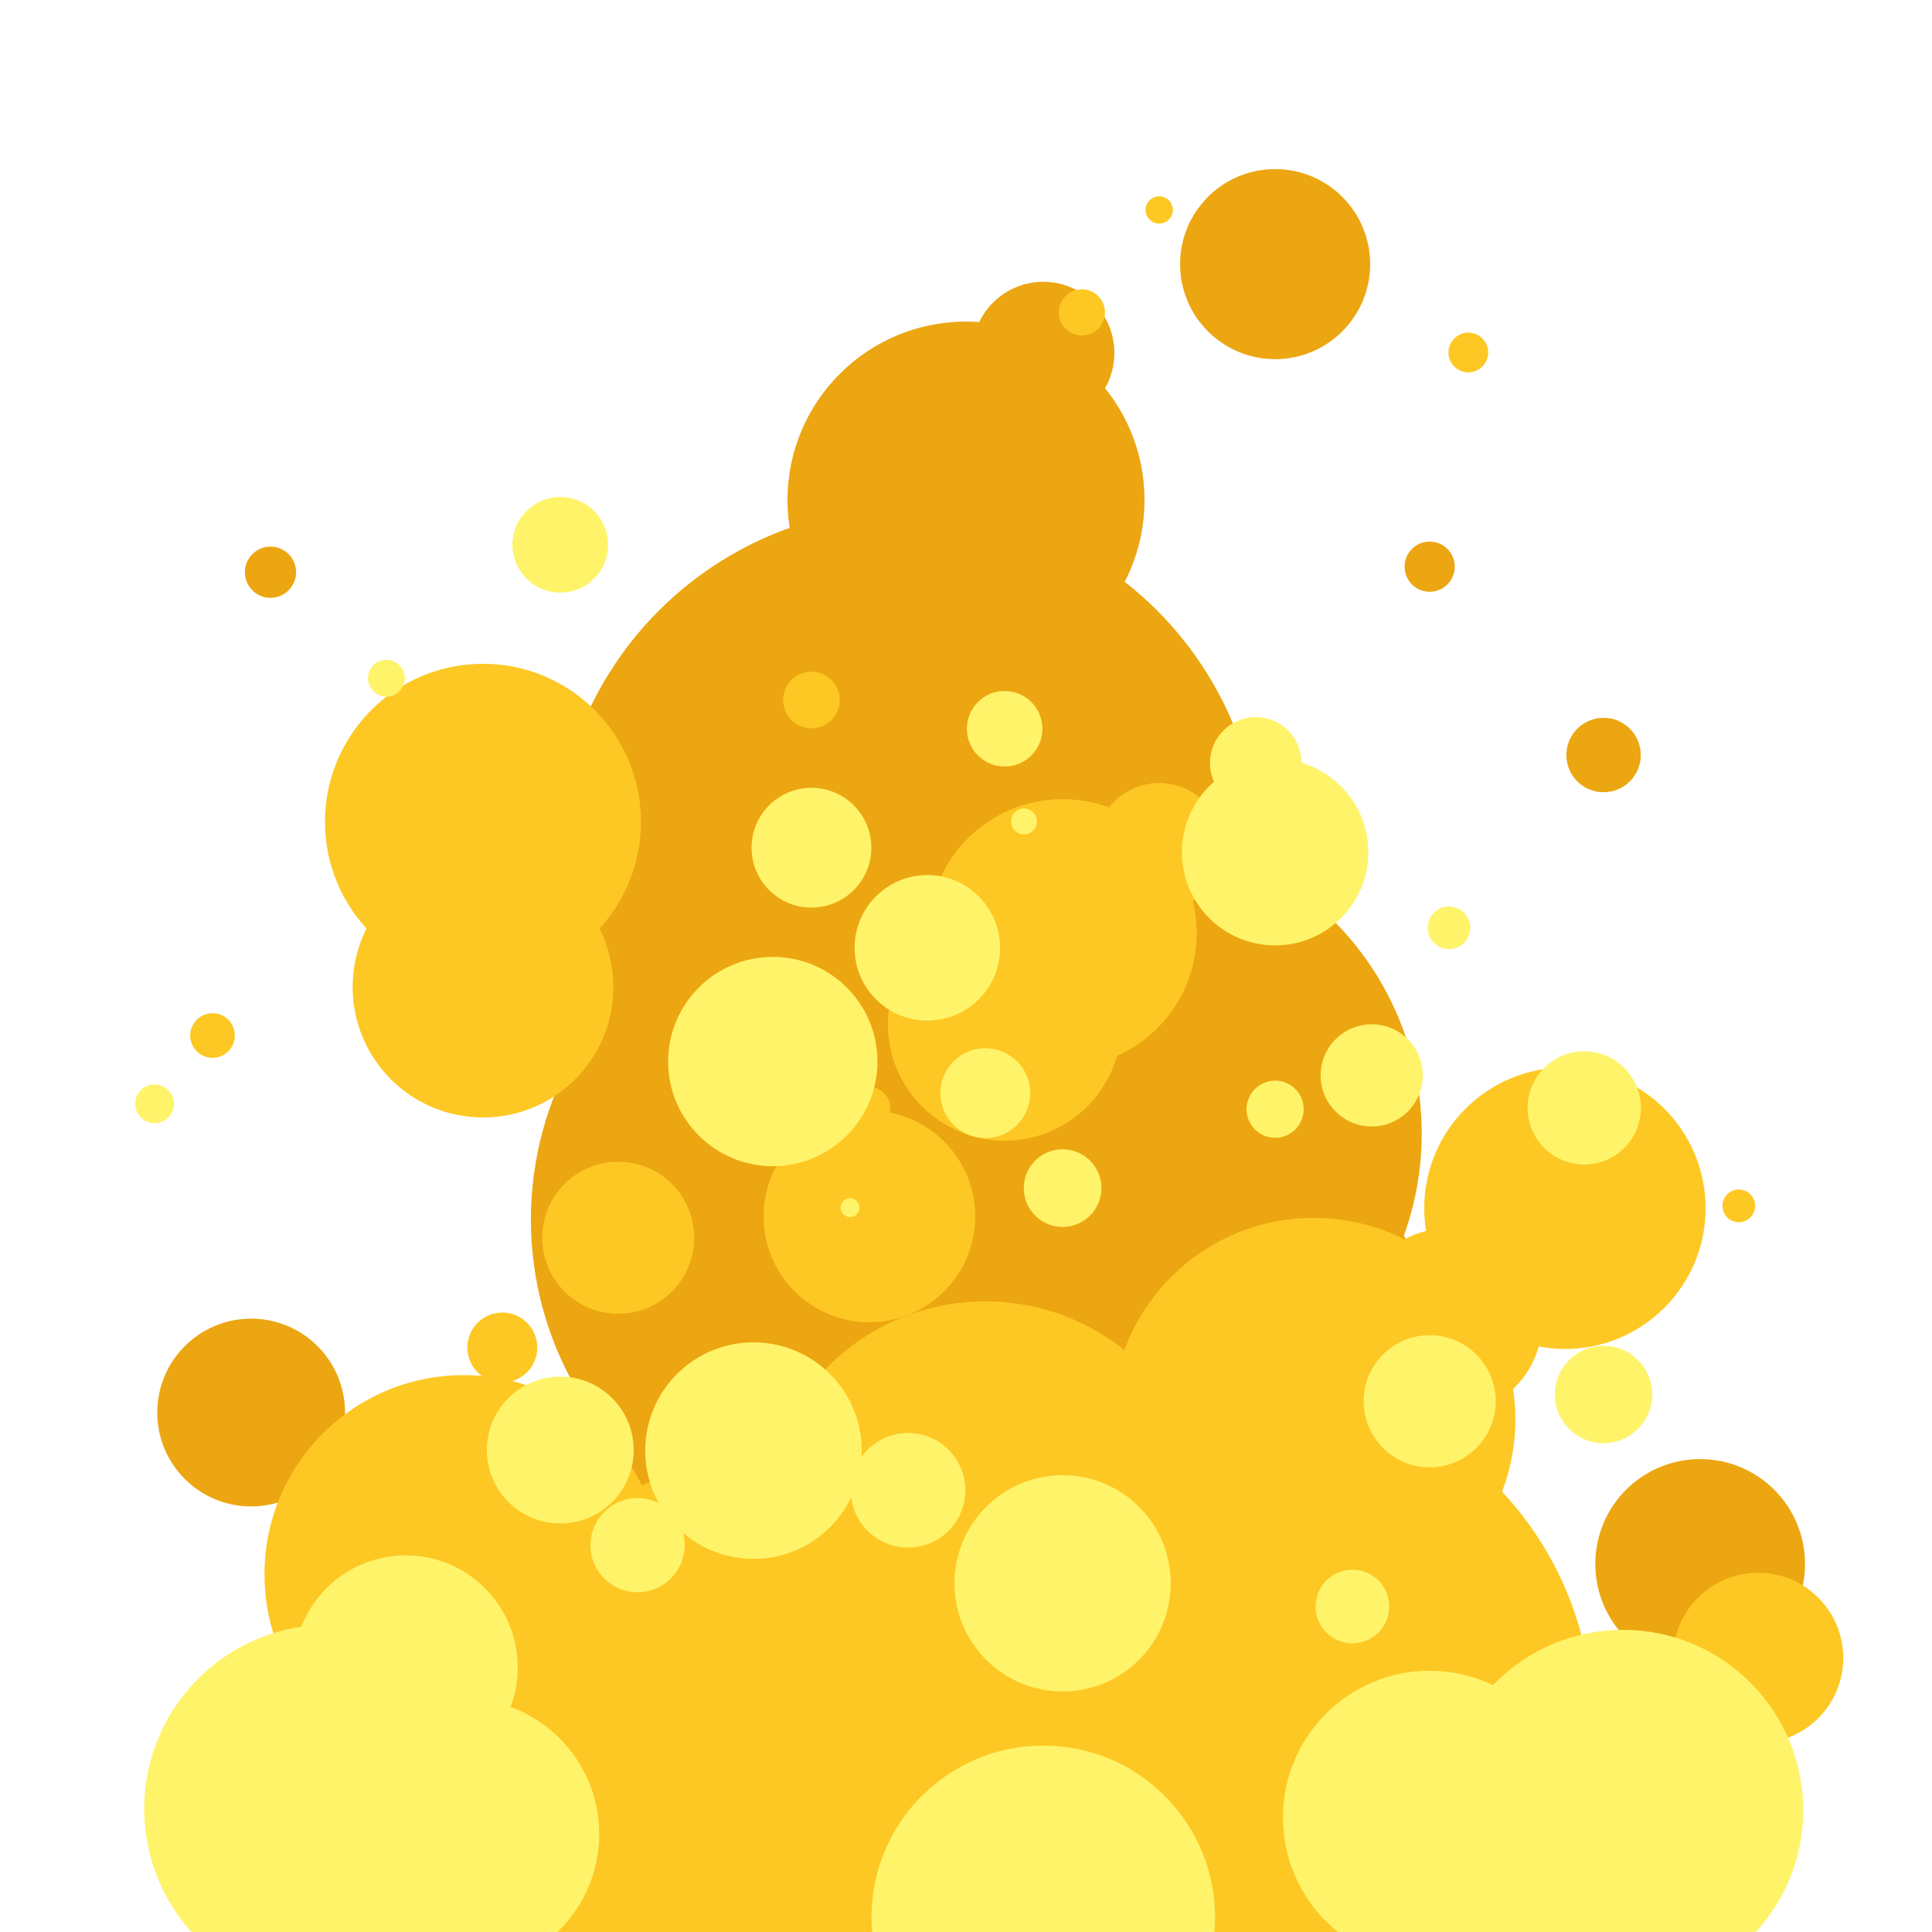 <svg class="lds-lava-lamp" width="200px"  height="200px"  xmlns="http://www.w3.org/2000/svg" xmlns:xlink="http://www.w3.org/1999/xlink" viewBox="0 0 100 100" preserveAspectRatio="xMidYMid" style="background: none;"><defs>
  <filter id="lds-lava-lamp-filterid-09284fbbad54d" filterUnits="userSpaceOnUse" x="0" y="0" width="100" height="100">
    <feGaussianBlur in="SourceGraphic" stdDeviation="3"></feGaussianBlur>
    <feColorMatrix type="matrix" values="1 0 0 0 0  0 1 0 0 0  0 0 1 0 0  0 0 0 10 -5"></feColorMatrix>
  </filter>
</defs><g filter="url(#lds-lava-lamp-filterid-09284fbbad54d)"><circle cx="55" cy="32.402" r="0" fill="#eca611">
  <animate attributeName="cy" values="116.596;9.24" keyTimes="0;1" dur="1s" repeatCount="indefinite" begin="-0.351s"></animate>
  <animate attributeName="r" values="9;0;0" keyTimes="0;0.635;1" dur="1s" repeatCount="indefinite" begin="-0.351s"></animate>
</circle><circle cx="64" cy="27.068" r="0" fill="#eca611">
  <animate attributeName="cy" values="124.308;-6.663" keyTimes="0;1" dur="1s" repeatCount="indefinite" begin="-0.309s"></animate>
  <animate attributeName="r" values="13;0;0" keyTimes="0;0.5;1" dur="1s" repeatCount="indefinite" begin="-0.309s"></animate>
</circle><circle cx="39" cy="9.099" r="0" fill="#eca611">
  <animate attributeName="cy" values="130.556;-14.008" keyTimes="0;1" dur="1s" repeatCount="indefinite" begin="-0.407s"></animate>
  <animate attributeName="r" values="19;0;0" keyTimes="0;0.78;1" dur="1s" repeatCount="indefinite" begin="-0.407s"></animate>
</circle><circle cx="53" cy="81.2" r="23.26" fill="#eca611">
  <animate attributeName="cy" values="155.086;-33.988" keyTimes="0;1" dur="1s" repeatCount="indefinite" begin="-0.957s"></animate>
  <animate attributeName="r" values="45;0;0" keyTimes="0;0.809;1" dur="1s" repeatCount="indefinite" begin="-0.957s"></animate>
</circle><circle cx="47" cy="13.35" r="0" fill="#eca611">
  <animate attributeName="cy" values="137.446;-21.623" keyTimes="0;1" dur="1s" repeatCount="indefinite" begin="-0.347s"></animate>
  <animate attributeName="r" values="24;0;0" keyTimes="0;0.754;1" dur="1s" repeatCount="indefinite" begin="-0.347s"></animate>
</circle><circle cx="44" cy="66.554" r="8.902" fill="#eca611">
  <animate attributeName="cy" values="132.187;-24.934" keyTimes="0;1" dur="1s" repeatCount="indefinite" begin="-0.984s"></animate>
  <animate attributeName="r" values="26;0;0" keyTimes="0;0.635;1" dur="1s" repeatCount="indefinite" begin="-0.984s"></animate>
</circle><circle cx="50" cy="25.884" r="9.239" fill="#eca611">
  <animate attributeName="cy" values="158.902;-34.917" keyTimes="0;1" dur="1s" repeatCount="indefinite" begin="-0.253s"></animate>
  <animate attributeName="r" values="47;0;0" keyTimes="0;0.854;1" dur="1s" repeatCount="indefinite" begin="-0.253s"></animate>
</circle><circle cx="41" cy="70.47" r="4.4" fill="#eca611">
  <animate attributeName="cy" values="116.463;2.67" keyTimes="0;1" dur="1s" repeatCount="indefinite" begin="-0.971s"></animate>
  <animate attributeName="r" values="9;0;0" keyTimes="0;0.791;1" dur="1s" repeatCount="indefinite" begin="-0.971s"></animate>
</circle><circle cx="68" cy="104.128" r="20.001" fill="#eca611">
  <animate attributeName="cy" values="138.91;-19.036" keyTimes="0;1" dur="1s" repeatCount="indefinite" begin="-0.787s"></animate>
  <animate attributeName="r" values="28;0;0" keyTimes="0;0.771;1" dur="1s" repeatCount="indefinite" begin="-0.787s"></animate>
</circle><circle cx="47" cy="-5.912" r="0" fill="#eca611">
  <animate attributeName="cy" values="123.624;-6.792" keyTimes="0;1" dur="1s" repeatCount="indefinite" begin="-0.56s"></animate>
  <animate attributeName="r" values="9;0;0" keyTimes="0;0.6;1" dur="1s" repeatCount="indefinite" begin="-0.56s"></animate>
</circle><circle cx="25" cy="46.422" r="0" fill="#eca611">
  <animate attributeName="cy" values="129.762;-9.108" keyTimes="0;1" dur="1s" repeatCount="indefinite" begin="-0.167s"></animate>
  <animate attributeName="r" values="10;0;0" keyTimes="0;0.587;1" dur="1s" repeatCount="indefinite" begin="-0.167s"></animate>
</circle><circle cx="58" cy="-3.217" r="0" fill="#eca611">
  <animate attributeName="cy" values="139.79;-19.225" keyTimes="0;1" dur="1s" repeatCount="indefinite" begin="-0.466s"></animate>
  <animate attributeName="r" values="33;0;0" keyTimes="0;0.527;1" dur="1s" repeatCount="indefinite" begin="-0.466s"></animate>
</circle><circle cx="13" cy="73.113" r="4.86" fill="#eca611">
  <animate attributeName="cy" values="110.48;-1.321" keyTimes="0;1" dur="1s" repeatCount="indefinite" begin="-0.901s"></animate>
  <animate attributeName="r" values="10;0;0" keyTimes="0;0.65;1" dur="1s" repeatCount="indefinite" begin="-0.901s"></animate>
</circle><circle cx="55" cy="135.052" r="34.461" fill="#eca611">
  <animate attributeName="cy" values="163.753;-41.921" keyTimes="0;1" dur="1s" repeatCount="indefinite" begin="-0.706s"></animate>
  <animate attributeName="r" values="45;0;0" keyTimes="0;0.596;1" dur="1s" repeatCount="indefinite" begin="-0.706s"></animate>
</circle><circle cx="45" cy="63.123" r="17.521" fill="#eca611">
  <animate attributeName="cy" values="147.548;-23.05" keyTimes="0;1" dur="1s" repeatCount="indefinite" begin="-0.062s"></animate>
  <animate attributeName="r" values="42;0;0" keyTimes="0;0.849;1" dur="1s" repeatCount="indefinite" begin="-0.062s"></animate>
</circle><circle cx="38" cy="-12" r="0" fill="#eca611">
  <animate attributeName="cy" values="143.479;-12.545" keyTimes="0;1" dur="1s" repeatCount="indefinite" begin="-0.563s"></animate>
  <animate attributeName="r" values="32;0;0" keyTimes="0;0.744;1" dur="1s" repeatCount="indefinite" begin="-0.563s"></animate>
</circle><circle cx="74" cy="29.331" r="1.299" fill="#eca611">
  <animate attributeName="cy" values="110.03;5.41" keyTimes="0;1" dur="1s" repeatCount="indefinite" begin="-0.338s"></animate>
  <animate attributeName="r" values="7;0;0" keyTimes="0;0.947;1" dur="1s" repeatCount="indefinite" begin="-0.338s"></animate>
</circle><circle cx="62" cy="65.734" r="3.543" fill="#eca611">
  <animate attributeName="cy" values="126.565;9.923" keyTimes="0;1" dur="1s" repeatCount="indefinite" begin="-0.088s"></animate>
  <animate attributeName="r" values="9;0;0" keyTimes="0;0.86;1" dur="1s" repeatCount="indefinite" begin="-0.088s"></animate>
</circle><circle cx="44" cy="123.407" r="31.108" fill="#eca611">
  <animate attributeName="cy" values="149.145;-27.877" keyTimes="0;1" dur="1s" repeatCount="indefinite" begin="-0.712s"></animate>
  <animate attributeName="r" values="39;0;0" keyTimes="0;0.718;1" dur="1s" repeatCount="indefinite" begin="-0.712s"></animate>
</circle><circle cx="33" cy="40.663" r="4.265" fill="#eca611">
  <animate attributeName="cy" values="123.342;-21.862" keyTimes="0;1" dur="1s" repeatCount="indefinite" begin="-0.136s"></animate>
  <animate attributeName="r" values="22;0;0" keyTimes="0;0.706;1" dur="1s" repeatCount="indefinite" begin="-0.136s"></animate>
</circle><circle cx="48" cy="11.832" r="0" fill="#eca611">
  <animate attributeName="cy" values="160.972;-39.89" keyTimes="0;1" dur="1s" repeatCount="indefinite" begin="-0.309s"></animate>
  <animate attributeName="r" values="43;0;0" keyTimes="0;0.689;1" dur="1s" repeatCount="indefinite" begin="-0.309s"></animate>
</circle><circle cx="14" cy="29.618" r="1.325" fill="#eca611">
  <animate attributeName="cy" values="121.554;7.719" keyTimes="0;1" dur="1s" repeatCount="indefinite" begin="-0.374s"></animate>
  <animate attributeName="r" values="10;0;0" keyTimes="0;0.931;1" dur="1s" repeatCount="indefinite" begin="-0.374s"></animate>
</circle><circle cx="29" cy="50.383" r="2.025" fill="#eca611">
  <animate attributeName="cy" values="117.413;-5.469" keyTimes="0;1" dur="1s" repeatCount="indefinite" begin="-0.112s"></animate>
  <animate attributeName="r" values="9;0;0" keyTimes="0;0.704;1" dur="1s" repeatCount="indefinite" begin="-0.112s"></animate>
</circle><circle cx="47" cy="44.497" r="18.236" fill="#eca611">
  <animate attributeName="cy" values="158.426;-36.44" keyTimes="0;1" dur="1s" repeatCount="indefinite" begin="-0.151s"></animate>
  <animate attributeName="r" values="46;0;0" keyTimes="0;0.969;1" dur="1s" repeatCount="indefinite" begin="-0.151s"></animate>
</circle><circle cx="64" cy="70.167" r="10.651" fill="#eca611">
  <animate attributeName="cy" values="140.809;-10.245" keyTimes="0;1" dur="1s" repeatCount="indefinite" begin="-0.034s"></animate>
  <animate attributeName="r" values="23;0;0" keyTimes="0;0.871;1" dur="1s" repeatCount="indefinite" begin="-0.034s"></animate>
</circle><circle cx="55" cy="-7.571" r="0" fill="#eca611">
  <animate attributeName="cy" values="125.127;-13.816" keyTimes="0;1" dur="1s" repeatCount="indefinite" begin="-0.522s"></animate>
  <animate attributeName="r" values="24;0;0" keyTimes="0;0.835;1" dur="1s" repeatCount="indefinite" begin="-0.522s"></animate>
</circle><circle cx="58" cy="119.543" r="32.348" fill="#eca611">
  <animate attributeName="cy" values="145.565;-37.673" keyTimes="0;1" dur="1s" repeatCount="indefinite" begin="-0.709s"></animate>
  <animate attributeName="r" values="40;0;0" keyTimes="0;0.742;1" dur="1s" repeatCount="indefinite" begin="-0.709s"></animate>
</circle><circle cx="66" cy="-12.904" r="1.168" fill="#eca611">
  <animate attributeName="cy" values="145.712;-28.188" keyTimes="0;1" dur="1s" repeatCount="indefinite" begin="-0.479s"></animate>
  <animate attributeName="r" values="29;0;0" keyTimes="0;0.95;1" dur="1s" repeatCount="indefinite" begin="-0.479s"></animate>
</circle><circle cx="58" cy="58.675" r="15.588" fill="#eca611">
  <animate attributeName="cy" values="150.895;-23.959" keyTimes="0;1" dur="1s" repeatCount="indefinite" begin="-0.094s"></animate>
  <animate attributeName="r" values="42;0;0" keyTimes="0;0.839;1" dur="1s" repeatCount="indefinite" begin="-0.094s"></animate>
</circle><circle cx="36" cy="106.539" r="17.717" fill="#eca611">
  <animate attributeName="cy" values="129.817;-6.087" keyTimes="0;1" dur="1s" repeatCount="indefinite" begin="-0.738s"></animate>
  <animate attributeName="r" values="25;0;0" keyTimes="0;0.588;1" dur="1s" repeatCount="indefinite" begin="-0.738s"></animate>
</circle><circle cx="64" cy="148.39" r="34.371" fill="#eca611">
  <animate attributeName="cy" values="151.502;-34.523" keyTimes="0;1" dur="1s" repeatCount="indefinite" begin="-0.583s"></animate>
  <animate attributeName="r" values="35;0;0" keyTimes="0;0.931;1" dur="1s" repeatCount="indefinite" begin="-0.583s"></animate>
</circle><circle cx="66" cy="13.671" r="4.919" fill="#eca611">
  <animate attributeName="cy" values="137.609;-21.915" keyTimes="0;1" dur="1s" repeatCount="indefinite" begin="-0.344s"></animate>
  <animate attributeName="r" values="32;0;0" keyTimes="0;0.918;1" dur="1s" repeatCount="indefinite" begin="-0.344s"></animate>
</circle><circle cx="47" cy="22.229" r="0" fill="#eca611">
  <animate attributeName="cy" values="146.72;-22.256" keyTimes="0;1" dur="1s" repeatCount="indefinite" begin="-0.303s"></animate>
  <animate attributeName="r" values="30;0;0" keyTimes="0;0.696;1" dur="1s" repeatCount="indefinite" begin="-0.303s"></animate>
</circle><circle cx="42" cy="132.827" r="16.784" fill="#eca611">
  <animate attributeName="cy" values="134.221;1.1" keyTimes="0;1" dur="1s" repeatCount="indefinite" begin="-0.577s"></animate>
  <animate attributeName="r" values="17;0;0" keyTimes="0;0.823;1" dur="1s" repeatCount="indefinite" begin="-0.577s"></animate>
</circle><circle cx="48" cy="59.819" r="7.976" fill="#eca611">
  <animate attributeName="cy" values="145.055;-37.838" keyTimes="0;1" dur="1s" repeatCount="indefinite" begin="-0.033s"></animate>
  <animate attributeName="r" values="39;0;0" keyTimes="0;0.586;1" dur="1s" repeatCount="indefinite" begin="-0.033s"></animate>
</circle><circle cx="46" cy="79.447" r="7.454" fill="#eca611">
  <animate attributeName="cy" values="115.414;-4.398" keyTimes="0;1" dur="1s" repeatCount="indefinite" begin="-0.867s"></animate>
  <animate attributeName="r" values="11;0;0" keyTimes="0;0.931;1" dur="1s" repeatCount="indefinite" begin="-0.867s"></animate>
</circle><circle cx="48" cy="54.155" r="1.034" fill="#eca611">
  <animate attributeName="cy" values="141.191;-16.933" keyTimes="0;1" dur="1s" repeatCount="indefinite" begin="-0.117s"></animate>
  <animate attributeName="r" values="33;0;0" keyTimes="0;0.568;1" dur="1s" repeatCount="indefinite" begin="-0.117s"></animate>
</circle><circle cx="83" cy="39.08" r="1.926" fill="#eca611">
  <animate attributeName="cy" values="128.797;7.056" keyTimes="0;1" dur="1s" repeatCount="indefinite" begin="-0.304s"></animate>
  <animate attributeName="r" values="9;0;0" keyTimes="0;0.938;1" dur="1s" repeatCount="indefinite" begin="-0.304s"></animate>
</circle><circle cx="50" cy="40.498" r="1.79" fill="#eca611">
  <animate attributeName="cy" values="149.36;-32.649" keyTimes="0;1" dur="1s" repeatCount="indefinite" begin="-0.165s"></animate>
  <animate attributeName="r" values="36;0;0" keyTimes="0;0.629;1" dur="1s" repeatCount="indefinite" begin="-0.165s"></animate>
</circle><circle cx="18" cy="121.731" r="8.759" fill="#eca611">
  <animate attributeName="cy" values="124.921;-0.435" keyTimes="0;1" dur="1s" repeatCount="indefinite" begin="-0.592s"></animate>
  <animate attributeName="r" values="9;0;0" keyTimes="0;0.95;1" dur="1s" repeatCount="indefinite" begin="-0.592s"></animate>
</circle><circle cx="42" cy="111.242" r="16.256" fill="#eca611">
  <animate attributeName="cy" values="124.257;-10.57" keyTimes="0;1" dur="1s" repeatCount="indefinite" begin="-0.663s"></animate>
  <animate attributeName="r" values="18;0;0" keyTimes="0;0.996;1" dur="1s" repeatCount="indefinite" begin="-0.663s"></animate>
</circle><circle cx="86" cy="104.337" r="4.215" fill="#eca611">
  <animate attributeName="cy" values="117.742;12.661" keyTimes="0;1" dur="1s" repeatCount="indefinite" begin="-0.694s"></animate>
  <animate attributeName="r" values="5;0;0" keyTimes="0;0.813;1" dur="1s" repeatCount="indefinite" begin="-0.694s"></animate>
</circle><circle cx="43" cy="54.178" r="12.309" fill="#eca611">
  <animate attributeName="cy" values="157.707;-41.045" keyTimes="0;1" dur="1s" repeatCount="indefinite" begin="-0.088s"></animate>
  <animate attributeName="r" values="42;0;0" keyTimes="0;0.737;1" dur="1s" repeatCount="indefinite" begin="-0.088s"></animate>
</circle><circle cx="52" cy="64.673" r="18.955" fill="#eca611">
  <animate attributeName="cy" values="148.276;-30.566" keyTimes="0;1" dur="1s" repeatCount="indefinite" begin="-0.034s"></animate>
  <animate attributeName="r" values="39;0;0" keyTimes="0;0.91;1" dur="1s" repeatCount="indefinite" begin="-0.034s"></animate>
</circle><circle cx="54" cy="18.266" r="3.68" fill="#eca611">
  <animate attributeName="cy" values="148.649;-30.263" keyTimes="0;1" dur="1s" repeatCount="indefinite" begin="-0.295s"></animate>
  <animate attributeName="r" values="40;0;0" keyTimes="0;0.803;1" dur="1s" repeatCount="indefinite" begin="-0.295s"></animate>
</circle><circle cx="50" cy="4.697" r="0" fill="#eca611">
  <animate attributeName="cy" values="132.722;-6.397" keyTimes="0;1" dur="1s" repeatCount="indefinite" begin="-0.487s"></animate>
  <animate attributeName="r" values="24;0;0" keyTimes="0;0.782;1" dur="1s" repeatCount="indefinite" begin="-0.487s"></animate>
</circle><circle cx="88" cy="80.95" r="5.427" fill="#eca611">
  <animate attributeName="cy" values="109.591;-0.003" keyTimes="0;1" dur="1s" repeatCount="indefinite" begin="-0.828s"></animate>
  <animate attributeName="r" values="9;0;0" keyTimes="0;0.658;1" dur="1s" repeatCount="indefinite" begin="-0.828s"></animate>
</circle><circle cx="52" cy="63.833" r="5.185" fill="#eca611">
  <animate attributeName="cy" values="118.195;-10.221" keyTimes="0;1" dur="1s" repeatCount="indefinite" begin="-0.99s"></animate>
  <animate attributeName="r" values="11;0;0" keyTimes="0;0.801;1" dur="1s" repeatCount="indefinite" begin="-0.99s"></animate>
</circle><circle cx="49" cy="84.601" r="16.334" fill="#eca611">
  <animate attributeName="cy" values="151.983;-32.082" keyTimes="0;1" dur="1s" repeatCount="indefinite" begin="-0.933s"></animate>
  <animate attributeName="r" values="44;0;0" keyTimes="0;0.582;1" dur="1s" repeatCount="indefinite" begin="-0.933s"></animate>
</circle><circle cx="54" cy="128.756" r="31.091" fill="#eca611">
  <animate attributeName="cy" values="149.944;-21.178" keyTimes="0;1" dur="1s" repeatCount="indefinite" begin="-0.69s"></animate>
  <animate attributeName="r" values="37;0;0" keyTimes="0;0.775;1" dur="1s" repeatCount="indefinite" begin="-0.69s"></animate>
</circle></g><g filter="url(#lds-lava-lamp-filterid-09284fbbad54d)"><circle cx="55" cy="48.307" r="6.941" fill="#fdc823">
  <animate attributeName="cy" values="127.992;-12.099" keyTimes="0;1" dur="1s" repeatCount="indefinite" begin="-0.135s"></animate>
  <animate attributeName="r" values="21;0;0" keyTimes="0;0.85;1" dur="1s" repeatCount="indefinite" begin="-0.135s"></animate>
</circle><circle cx="45" cy="57.348" r="1.078" fill="#fdc823">
  <animate attributeName="cy" values="122.062;-2.615" keyTimes="0;1" dur="1s" repeatCount="indefinite" begin="-0.086s"></animate>
  <animate attributeName="r" values="6;0;0" keyTimes="0;0.633;1" dur="1s" repeatCount="indefinite" begin="-0.086s"></animate>
</circle><circle cx="80" cy="35.524" r="0" fill="#fdc823">
  <animate attributeName="cy" values="116.441;4.525" keyTimes="0;1" dur="1s" repeatCount="indefinite" begin="-0.29s"></animate>
  <animate attributeName="r" values="13;0;0" keyTimes="0;0.578;1" dur="1s" repeatCount="indefinite" begin="-0.29s"></animate>
</circle><circle cx="54" cy="13.983" r="0" fill="#fdc823">
  <animate attributeName="cy" values="130.786;-25.854" keyTimes="0;1" dur="1s" repeatCount="indefinite" begin="-0.312s"></animate>
  <animate attributeName="r" values="26;0;0" keyTimes="0;0.555;1" dur="1s" repeatCount="indefinite" begin="-0.312s"></animate>
</circle><circle cx="24" cy="81.487" r="10.31" fill="#fdc823">
  <animate attributeName="cy" values="135.527;-6.431" keyTimes="0;1" dur="1s" repeatCount="indefinite" begin="-0.947s"></animate>
  <animate attributeName="r" values="22;0;0" keyTimes="0;0.716;1" dur="1s" repeatCount="indefinite" begin="-0.947s"></animate>
</circle><circle cx="60" cy="10.867" r="0.706" fill="#fdc823">
  <animate attributeName="cy" values="131.446;2.056" keyTimes="0;1" dur="1s" repeatCount="indefinite" begin="-0.499s"></animate>
  <animate attributeName="r" values="17;0;0" keyTimes="0;0.972;1" dur="1s" repeatCount="indefinite" begin="-0.499s"></animate>
</circle><circle cx="28" cy="48.069" r="0" fill="#fdc823">
  <animate attributeName="cy" values="127.951;-2.163" keyTimes="0;1" dur="1s" repeatCount="indefinite" begin="-0.181s"></animate>
  <animate attributeName="r" values="17;0;0" keyTimes="0;0.513;1" dur="1s" repeatCount="indefinite" begin="-0.181s"></animate>
</circle><circle cx="28" cy="87.585" r="7.678" fill="#fdc823">
  <animate attributeName="cy" values="118.757;-10.228" keyTimes="0;1" dur="1s" repeatCount="indefinite" begin="-0.808s"></animate>
  <animate attributeName="r" values="11;0;0" keyTimes="0;0.8;1" dur="1s" repeatCount="indefinite" begin="-0.808s"></animate>
</circle><circle cx="75" cy="-2.359" r="0" fill="#fdc823">
  <animate attributeName="cy" values="137.966;-4.528" keyTimes="0;1" dur="1s" repeatCount="indefinite" begin="-0.551s"></animate>
  <animate attributeName="r" values="23;0;0" keyTimes="0;0.504;1" dur="1s" repeatCount="indefinite" begin="-0.551s"></animate>
</circle><circle cx="48" cy="76.924" r="4.473" fill="#fdc823">
  <animate attributeName="cy" values="124.679;-8.684" keyTimes="0;1" dur="1s" repeatCount="indefinite" begin="-0.925s"></animate>
  <animate attributeName="r" values="12;0;0" keyTimes="0;0.571;1" dur="1s" repeatCount="indefinite" begin="-0.925s"></animate>
</circle><circle cx="38" cy="116.238" r="25.584" fill="#fdc823">
  <animate attributeName="cy" values="130.551;-25.58" keyTimes="0;1" dur="1s" repeatCount="indefinite" begin="-0.658s"></animate>
  <animate attributeName="r" values="29;0;0" keyTimes="0;0.778;1" dur="1s" repeatCount="indefinite" begin="-0.658s"></animate>
</circle><circle cx="71" cy="20.973" r="0" fill="#fdc823">
  <animate attributeName="cy" values="126.461;-12.094" keyTimes="0;1" dur="1s" repeatCount="indefinite" begin="-0.328s"></animate>
  <animate attributeName="r" values="20;0;0" keyTimes="0;0.666;1" dur="1s" repeatCount="indefinite" begin="-0.328s"></animate>
</circle><circle cx="38" cy="89.75" r="13.737" fill="#fdc823">
  <animate attributeName="cy" values="124.078;-13.064" keyTimes="0;1" dur="1s" repeatCount="indefinite" begin="-0.817s"></animate>
  <animate attributeName="r" values="21;0;0" keyTimes="0;0.724;1" dur="1s" repeatCount="indefinite" begin="-0.817s"></animate>
</circle><circle cx="81" cy="62.539" r="7.282" fill="#fdc823">
  <animate attributeName="cy" values="135.92;-2.328" keyTimes="0;1" dur="1s" repeatCount="indefinite" begin="-0.097s"></animate>
  <animate attributeName="r" values="17;0;0" keyTimes="0;0.929;1" dur="1s" repeatCount="indefinite" begin="-0.097s"></animate>
</circle><circle cx="76" cy="41.155" r="0" fill="#fdc823">
  <animate attributeName="cy" values="125.895;2.592" keyTimes="0;1" dur="1s" repeatCount="indefinite" begin="-0.254s"></animate>
  <animate attributeName="r" values="16;0;0" keyTimes="0;0.668;1" dur="1s" repeatCount="indefinite" begin="-0.254s"></animate>
</circle><circle cx="25" cy="42.537" r="8.178" fill="#fdc823">
  <animate attributeName="cy" values="129.062;-19.26" keyTimes="0;1" dur="1s" repeatCount="indefinite" begin="-0.15s"></animate>
  <animate attributeName="r" values="23;0;0" keyTimes="0;0.905;1" dur="1s" repeatCount="indefinite" begin="-0.15s"></animate>
</circle><circle cx="51" cy="78.886" r="11.525" fill="#fdc823">
  <animate attributeName="cy" values="130.606;-10.99" keyTimes="0;1" dur="1s" repeatCount="indefinite" begin="-0.932s"></animate>
  <animate attributeName="r" values="22;0;0" keyTimes="0;0.767;1" dur="1s" repeatCount="indefinite" begin="-0.932s"></animate>
</circle><circle cx="76" cy="18.246" r="1.028" fill="#fdc823">
  <animate attributeName="cy" values="130.321;-7.286" keyTimes="0;1" dur="1s" repeatCount="indefinite" begin="-0.381s"></animate>
  <animate attributeName="r" values="17;0;0" keyTimes="0;0.867;1" dur="1s" repeatCount="indefinite" begin="-0.381s"></animate>
</circle><circle cx="11" cy="53.598" r="1.155" fill="#fdc823">
  <animate attributeName="cy" values="105.014;3.601" keyTimes="0;1" dur="1s" repeatCount="indefinite" begin="-0.074s"></animate>
  <animate attributeName="r" values="5;0;0" keyTimes="0;0.659;1" dur="1s" repeatCount="indefinite" begin="-0.074s"></animate>
</circle><circle cx="91" cy="85.815" r="4.407" fill="#fdc823">
  <animate attributeName="cy" values="107.901;0.295" keyTimes="0;1" dur="1s" repeatCount="indefinite" begin="-0.772s"></animate>
  <animate attributeName="r" values="7;0;0" keyTimes="0;0.554;1" dur="1s" repeatCount="indefinite" begin="-0.772s"></animate>
</circle><circle cx="56" cy="16.17" r="1.194" fill="#fdc823">
  <animate attributeName="cy" values="126.018;-9.368" keyTimes="0;1" dur="1s" repeatCount="indefinite" begin="-0.378s"></animate>
  <animate attributeName="r" values="23;0;0" keyTimes="0;0.856;1" dur="1s" repeatCount="indefinite" begin="-0.378s"></animate>
</circle><circle cx="52" cy="52.998" r="6.044" fill="#fdc823">
  <animate attributeName="cy" values="139.002;-15.813" keyTimes="0;1" dur="1s" repeatCount="indefinite" begin="-0.122s"></animate>
  <animate attributeName="r" values="25;0;0" keyTimes="0;0.733;1" dur="1s" repeatCount="indefinite" begin="-0.122s"></animate>
</circle><circle cx="42" cy="36.233" r="1.465" fill="#fdc823">
  <animate attributeName="cy" values="111.353;-6.83" keyTimes="0;1" dur="1s" repeatCount="indefinite" begin="-0.202s"></animate>
  <animate attributeName="r" values="9;0;0" keyTimes="0;0.759;1" dur="1s" repeatCount="indefinite" begin="-0.202s"></animate>
</circle><circle cx="31" cy="-11.978" r="0" fill="#fdc823">
  <animate attributeName="cy" values="136.697;-19.223" keyTimes="0;1" dur="1s" repeatCount="indefinite" begin="-0.52s"></animate>
  <animate attributeName="r" values="20;0;0" keyTimes="0;0.863;1" dur="1s" repeatCount="indefinite" begin="-0.52s"></animate>
</circle><circle cx="45" cy="62.962" r="5.477" fill="#fdc823">
  <animate attributeName="cy" values="117.245;-8.841" keyTimes="0;1" dur="1s" repeatCount="indefinite" begin="-0.997s"></animate>
  <animate attributeName="r" values="14;0;0" keyTimes="0;0.707;1" dur="1s" repeatCount="indefinite" begin="-0.997s"></animate>
</circle><circle cx="25" cy="51.092" r="6.747" fill="#fdc823">
  <animate attributeName="cy" values="128.725;-14.963" keyTimes="0;1" dur="1s" repeatCount="indefinite" begin="-0.107s"></animate>
  <animate attributeName="r" values="20;0;0" keyTimes="0;0.815;1" dur="1s" repeatCount="indefinite" begin="-0.107s"></animate>
</circle><circle cx="16" cy="29.385" r="0" fill="#fdc823">
  <animate attributeName="cy" values="123.215;-2.093" keyTimes="0;1" dur="1s" repeatCount="indefinite" begin="-0.315s"></animate>
  <animate attributeName="r" values="5;0;0" keyTimes="0;0.601;1" dur="1s" repeatCount="indefinite" begin="-0.315s"></animate>
</circle><circle cx="90" cy="62.416" r="0.847" fill="#fdc823">
  <animate attributeName="cy" values="107.005;11.888" keyTimes="0;1" dur="1s" repeatCount="indefinite" begin="-0.035s"></animate>
  <animate attributeName="r" values="3;0;0" keyTimes="0;0.653;1" dur="1s" repeatCount="indefinite" begin="-0.035s"></animate>
</circle><circle cx="66" cy="109.231" r="21.738" fill="#fdc823">
  <animate attributeName="cy" values="136.704;-8.492" keyTimes="0;1" dur="1s" repeatCount="indefinite" begin="-0.756s"></animate>
  <animate attributeName="r" values="27;0;0" keyTimes="0;0.971;1" dur="1s" repeatCount="indefinite" begin="-0.756s"></animate>
</circle><circle cx="79" cy="59.508" r="2.782" fill="#fdc823">
  <animate attributeName="cy" values="138.962;-5.91" keyTimes="0;1" dur="1s" repeatCount="indefinite" begin="-0.115s"></animate>
  <animate attributeName="r" values="21;0;0" keyTimes="0;0.632;1" dur="1s" repeatCount="indefinite" begin="-0.115s"></animate>
</circle><circle cx="27" cy="17.796" r="0" fill="#fdc823">
  <animate attributeName="cy" values="123.742;6.123" keyTimes="0;1" dur="1s" repeatCount="indefinite" begin="-0.467s"></animate>
  <animate attributeName="r" values="12;0;0" keyTimes="0;0.709;1" dur="1s" repeatCount="indefinite" begin="-0.467s"></animate>
</circle><circle cx="60" cy="43.839" r="3.307" fill="#fdc823">
  <animate attributeName="cy" values="131.836;-3.827" keyTimes="0;1" dur="1s" repeatCount="indefinite" begin="-0.215s"></animate>
  <animate attributeName="r" values="12;0;0" keyTimes="0;0.895;1" dur="1s" repeatCount="indefinite" begin="-0.215s"></animate>
</circle><circle cx="51" cy="48.89" r="0.716" fill="#fdc823">
  <animate attributeName="cy" values="116.128;10.012" keyTimes="0;1" dur="1s" repeatCount="indefinite" begin="-0.2s"></animate>
  <animate attributeName="r" values="3;0;0" keyTimes="0;0.832;1" dur="1s" repeatCount="indefinite" begin="-0.2s"></animate>
</circle><circle cx="28" cy="16.079" r="0" fill="#fdc823">
  <animate attributeName="cy" values="123.711;-3.968" keyTimes="0;1" dur="1s" repeatCount="indefinite" begin="-0.41s"></animate>
  <animate attributeName="r" values="11;0;0" keyTimes="0;0.704;1" dur="1s" repeatCount="indefinite" begin="-0.41s"></animate>
</circle><circle cx="26" cy="69.747" r="1.81" fill="#fdc823">
  <animate attributeName="cy" values="118.575;10.621" keyTimes="0;1" dur="1s" repeatCount="indefinite" begin="-0.019s"></animate>
  <animate attributeName="r" values="4;0;0" keyTimes="0;0.826;1" dur="1s" repeatCount="indefinite" begin="-0.019s"></animate>
</circle><circle cx="20" cy="6.558" r="0" fill="#fdc823">
  <animate attributeName="cy" values="117.243;5.07" keyTimes="0;1" dur="1s" repeatCount="indefinite" begin="-0.553s"></animate>
  <animate attributeName="r" values="11;0;0" keyTimes="0;0.873;1" dur="1s" repeatCount="indefinite" begin="-0.553s"></animate>
</circle><circle cx="52" cy="-20.956" r="0" fill="#fdc823">
  <animate attributeName="cy" values="148.105;-21.431" keyTimes="0;1" dur="1s" repeatCount="indefinite" begin="-0.564s"></animate>
  <animate attributeName="r" values="29;0;0" keyTimes="0;0.836;1" dur="1s" repeatCount="indefinite" begin="-0.564s"></animate>
</circle><circle cx="66" cy="130.474" r="26.839" fill="#fdc823">
  <animate attributeName="cy" values="142.128;-15.959" keyTimes="0;1" dur="1s" repeatCount="indefinite" begin="-0.64s"></animate>
  <animate attributeName="r" values="31;0;0" keyTimes="0;0.549;1" dur="1s" repeatCount="indefinite" begin="-0.64s"></animate>
</circle><circle cx="75" cy="68.39" r="4.824" fill="#fdc823">
  <animate attributeName="cy" values="129.381;7.658" keyTimes="0;1" dur="1s" repeatCount="indefinite" begin="-0.068s"></animate>
  <animate attributeName="r" values="12;0;0" keyTimes="0;0.838;1" dur="1s" repeatCount="indefinite" begin="-0.068s"></animate>
</circle><circle cx="51" cy="106.914" r="5.62" fill="#fdc823">
  <animate attributeName="cy" values="113.084;-3.09" keyTimes="0;1" dur="1s" repeatCount="indefinite" begin="-0.62s"></animate>
  <animate attributeName="r" values="6;0;0" keyTimes="0;0.839;1" dur="1s" repeatCount="indefinite" begin="-0.62s"></animate>
</circle><circle cx="71" cy="17.904" r="0" fill="#fdc823">
  <animate attributeName="cy" values="109.638;-4.554" keyTimes="0;1" dur="1s" repeatCount="indefinite" begin="-0.37s"></animate>
  <animate attributeName="r" values="6;0;0" keyTimes="0;0.645;1" dur="1s" repeatCount="indefinite" begin="-0.37s"></animate>
</circle><circle cx="34" cy="5.456" r="0" fill="#fdc823">
  <animate attributeName="cy" values="127.652;-26.791" keyTimes="0;1" dur="1s" repeatCount="indefinite" begin="-0.358s"></animate>
  <animate attributeName="r" values="27;0;0" keyTimes="0;0.512;1" dur="1s" repeatCount="indefinite" begin="-0.358s"></animate>
</circle><circle cx="36" cy="114.711" r="22.791" fill="#fdc823">
  <animate attributeName="cy" values="130.003;-25.378" keyTimes="0;1" dur="1s" repeatCount="indefinite" begin="-0.665s"></animate>
  <animate attributeName="r" values="26;0;0" keyTimes="0;0.797;1" dur="1s" repeatCount="indefinite" begin="-0.665s"></animate>
</circle><circle cx="32" cy="64.066" r="3.933" fill="#fdc823">
  <animate attributeName="cy" values="128.719;-12.152" keyTimes="0;1" dur="1s" repeatCount="indefinite" begin="-0.026s"></animate>
  <animate attributeName="r" values="24;0;0" keyTimes="0;0.549;1" dur="1s" repeatCount="indefinite" begin="-0.026s"></animate>
</circle><circle cx="65" cy="89.112" r="17.441" fill="#fdc823">
  <animate attributeName="cy" values="126.055;-24.007" keyTimes="0;1" dur="1s" repeatCount="indefinite" begin="-0.813s"></animate>
  <animate attributeName="r" values="26;0;0" keyTimes="0;0.748;1" dur="1s" repeatCount="indefinite" begin="-0.813s"></animate>
</circle><circle cx="73" cy="112.394" r="10.275" fill="#fdc823">
  <animate attributeName="cy" values="129.215;-3.923" keyTimes="0;1" dur="1s" repeatCount="indefinite" begin="-0.693s"></animate>
  <animate attributeName="r" values="13;0;0" keyTimes="0;0.603;1" dur="1s" repeatCount="indefinite" begin="-0.693s"></animate>
</circle><circle cx="68" cy="73.471" r="10.434" fill="#fdc823">
  <animate attributeName="cy" values="134.546;-7.013" keyTimes="0;1" dur="1s" repeatCount="indefinite" begin="-0.998s"></animate>
  <animate attributeName="r" values="20;0;0" keyTimes="0;0.902;1" dur="1s" repeatCount="indefinite" begin="-0.998s"></animate>
</circle><circle cx="57" cy="-3.342" r="0" fill="#fdc823">
  <animate attributeName="cy" values="126.581;-22.64" keyTimes="0;1" dur="1s" repeatCount="indefinite" begin="-0.437s"></animate>
  <animate attributeName="r" values="23;0;0" keyTimes="0;0.83;1" dur="1s" repeatCount="indefinite" begin="-0.437s"></animate>
</circle><circle cx="56" cy="133.687" r="20.591" fill="#fdc823">
  <animate attributeName="cy" values="138.842;-12.853" keyTimes="0;1" dur="1s" repeatCount="indefinite" begin="-0.601s"></animate>
  <animate attributeName="r" values="22;0;0" keyTimes="0;0.531;1" dur="1s" repeatCount="indefinite" begin="-0.601s"></animate>
</circle><circle cx="81" cy="106.529" r="9.418" fill="#fdc823">
  <animate attributeName="cy" values="131.034;1.096" keyTimes="0;1" dur="1s" repeatCount="indefinite" begin="-0.755s"></animate>
  <animate attributeName="r" values="12;0;0" keyTimes="0;0.877;1" dur="1s" repeatCount="indefinite" begin="-0.755s"></animate>
</circle></g><g filter="url(#lds-lava-lamp-filterid-09284fbbad54d)"><circle cx="29" cy="28.199" r="2.475" fill="#fff36a">
  <animate attributeName="cy" values="123.975;-1.989" keyTimes="0;1" dur="1s" repeatCount="indefinite" begin="-0.327s"></animate>
  <animate attributeName="r" values="12;0;0" keyTimes="0;0.958;1" dur="1s" repeatCount="indefinite" begin="-0.327s"></animate>
</circle><circle cx="65" cy="39.488" r="2.371" fill="#fff36a">
  <animate attributeName="cy" values="123.34;2.552" keyTimes="0;1" dur="1s" repeatCount="indefinite" begin="-0.261s"></animate>
  <animate attributeName="r" values="10;0;0" keyTimes="0;0.91;1" dur="1s" repeatCount="indefinite" begin="-0.261s"></animate>
</circle><circle cx="21" cy="86.303" r="5.798" fill="#fff36a">
  <animate attributeName="cy" values="114.52;-1.709" keyTimes="0;1" dur="1s" repeatCount="indefinite" begin="-0.809s"></animate>
  <animate attributeName="r" values="8;0;0" keyTimes="0;0.882;1" dur="1s" repeatCount="indefinite" begin="-0.809s"></animate>
</circle><circle cx="60" cy="55.291" r="0" fill="#fff36a">
  <animate attributeName="cy" values="124.117;0.32" keyTimes="0;1" dur="1s" repeatCount="indefinite" begin="-0.123s"></animate>
  <animate attributeName="r" values="8;0;0" keyTimes="0;0.551;1" dur="1s" repeatCount="indefinite" begin="-0.123s"></animate>
</circle><circle cx="71" cy="55.661" r="2.644" fill="#fff36a">
  <animate attributeName="cy" values="115.341;-3.154" keyTimes="0;1" dur="1s" repeatCount="indefinite" begin="-0.07s"></animate>
  <animate attributeName="r" values="6;0;0" keyTimes="0;0.901;1" dur="1s" repeatCount="indefinite" begin="-0.07s"></animate>
</circle><circle cx="55" cy="61.497" r="2.01" fill="#fff36a">
  <animate attributeName="cy" values="125.024;-9.721" keyTimes="0;1" dur="1s" repeatCount="indefinite" begin="-0.038s"></animate>
  <animate attributeName="r" values="10;0;0" keyTimes="0;0.59;1" dur="1s" repeatCount="indefinite" begin="-0.038s"></animate>
</circle><circle cx="84" cy="93.695" r="9.335" fill="#fff36a">
  <animate attributeName="cy" values="119.682;-5.934" keyTimes="0;1" dur="1s" repeatCount="indefinite" begin="-0.774s"></animate>
  <animate attributeName="r" values="12;0;0" keyTimes="0;0.931;1" dur="1s" repeatCount="indefinite" begin="-0.774s"></animate>
</circle><circle cx="41" cy="7.614" r="0" fill="#fff36a">
  <animate attributeName="cy" values="121.717;-3.914" keyTimes="0;1" dur="1s" repeatCount="indefinite" begin="-0.475s"></animate>
  <animate attributeName="r" values="4;0;0" keyTimes="0;0.702;1" dur="1s" repeatCount="indefinite" begin="-0.475s"></animate>
</circle><circle cx="46" cy="25.601" r="0" fill="#fff36a">
  <animate attributeName="cy" values="109.233;14.324" keyTimes="0;1" dur="1s" repeatCount="indefinite" begin="-0.448s"></animate>
  <animate attributeName="r" values="2;0;0" keyTimes="0;0.87;1" dur="1s" repeatCount="indefinite" begin="-0.448s"></animate>
</circle><circle cx="91" cy="31.704" r="0" fill="#fff36a">
  <animate attributeName="cy" values="118.886;10.022" keyTimes="0;1" dur="1s" repeatCount="indefinite" begin="-0.367s"></animate>
  <animate attributeName="r" values="8;0;0" keyTimes="0;0.747;1" dur="1s" repeatCount="indefinite" begin="-0.367s"></animate>
</circle><circle cx="40" cy="78.267" r="1.794" fill="#fff36a">
  <animate attributeName="cy" values="117.4;0.582" keyTimes="0;1" dur="1s" repeatCount="indefinite" begin="-0.902s"></animate>
  <animate attributeName="r" values="5;0;0" keyTimes="0;0.522;1" dur="1s" repeatCount="indefinite" begin="-0.902s"></animate>
</circle><circle cx="53" cy="42.521" r="0.67" fill="#fff36a">
  <animate attributeName="cy" values="114.034;15.931" keyTimes="0;1" dur="1s" repeatCount="indefinite" begin="-0.296s"></animate>
  <animate attributeName="r" values="3;0;0" keyTimes="0;0.939;1" dur="1s" repeatCount="indefinite" begin="-0.296s"></animate>
</circle><circle cx="29" cy="75.054" r="3.8" fill="#fff36a">
  <animate attributeName="cy" values="124.362;5.061" keyTimes="0;1" dur="1s" repeatCount="indefinite" begin="-0.98s"></animate>
  <animate attributeName="r" values="13;0;0" keyTimes="0;0.584;1" dur="1s" repeatCount="indefinite" begin="-0.98s"></animate>
</circle><circle cx="63" cy="4.677" r="0" fill="#fff36a">
  <animate attributeName="cy" values="117.475;-8.544" keyTimes="0;1" dur="1s" repeatCount="indefinite" begin="-0.462s"></animate>
  <animate attributeName="r" values="16;0;0" keyTimes="0;0.871;1" dur="1s" repeatCount="indefinite" begin="-0.462s"></animate>
</circle><circle cx="70" cy="83.153" r="1.906" fill="#fff36a">
  <animate attributeName="cy" values="112.933;0.676" keyTimes="0;1" dur="1s" repeatCount="indefinite" begin="-0.832s"></animate>
  <animate attributeName="r" values="4;0;0" keyTimes="0;0.507;1" dur="1s" repeatCount="indefinite" begin="-0.832s"></animate>
</circle><circle cx="83" cy="72.18" r="2.52" fill="#fff36a">
  <animate attributeName="cy" values="110.879;-4.297" keyTimes="0;1" dur="1s" repeatCount="indefinite" begin="-0.903s"></animate>
  <animate attributeName="r" values="7;0;0" keyTimes="0;0.525;1" dur="1s" repeatCount="indefinite" begin="-0.903s"></animate>
</circle><circle cx="92" cy="107.917" r="2.737" fill="#fff36a">
  <animate attributeName="cy" values="117.055;3.881" keyTimes="0;1" dur="1s" repeatCount="indefinite" begin="-0.647s"></animate>
  <animate attributeName="r" values="3;0;0" keyTimes="0;0.921;1" dur="1s" repeatCount="indefinite" begin="-0.647s"></animate>
</circle><circle cx="47" cy="77.137" r="2.965" fill="#fff36a">
  <animate attributeName="cy" values="117.807;-5.953" keyTimes="0;1" dur="1s" repeatCount="indefinite" begin="-0.895s"></animate>
  <animate attributeName="r" values="6;0;0" keyTimes="0;0.65;1" dur="1s" repeatCount="indefinite" begin="-0.895s"></animate>
</circle><circle cx="24" cy="112.922" r="10.441" fill="#fff36a">
  <animate attributeName="cy" values="123.394;-8.924" keyTimes="0;1" dur="1s" repeatCount="indefinite" begin="-0.646s"></animate>
  <animate attributeName="r" values="12;0;0" keyTimes="0;0.609;1" dur="1s" repeatCount="indefinite" begin="-0.646s"></animate>
</circle><circle cx="46" cy="-10.698" r="0" fill="#fff36a">
  <animate attributeName="cy" values="114.842;-11.085" keyTimes="0;1" dur="1s" repeatCount="indefinite" begin="-0.564s"></animate>
  <animate attributeName="r" values="14;0;0" keyTimes="0;0.98;1" dur="1s" repeatCount="indefinite" begin="-0.564s"></animate>
</circle><circle cx="20" cy="11.354" r="0" fill="#fff36a">
  <animate attributeName="cy" values="124.687;7.902" keyTimes="0;1" dur="1s" repeatCount="indefinite" begin="-0.537s"></animate>
  <animate attributeName="r" values="7;0;0" keyTimes="0;0.616;1" dur="1s" repeatCount="indefinite" begin="-0.537s"></animate>
</circle><circle cx="13" cy="112.911" r="9.356" fill="#fff36a">
  <animate attributeName="cy" values="119.435;-1.448" keyTimes="0;1" dur="1s" repeatCount="indefinite" begin="-0.621s"></animate>
  <animate attributeName="r" values="10;0;0" keyTimes="0;0.839;1" dur="1s" repeatCount="indefinite" begin="-0.621s"></animate>
</circle><circle cx="73" cy="28.951" r="0" fill="#fff36a">
  <animate attributeName="cy" values="123.281;3.75" keyTimes="0;1" dur="1s" repeatCount="indefinite" begin="-0.356s"></animate>
  <animate attributeName="r" values="9;0;0" keyTimes="0;0.529;1" dur="1s" repeatCount="indefinite" begin="-0.356s"></animate>
</circle><circle cx="18" cy="83.878" r="1.208" fill="#fff36a">
  <animate attributeName="cy" values="109.106;17.182" keyTimes="0;1" dur="1s" repeatCount="indefinite" begin="-0.841s"></animate>
  <animate attributeName="r" values="2;0;0" keyTimes="0;0.693;1" dur="1s" repeatCount="indefinite" begin="-0.841s"></animate>
</circle><circle cx="24" cy="94.931" r="7.015" fill="#fff36a">
  <animate attributeName="cy" values="111.917;-7.458" keyTimes="0;1" dur="1s" repeatCount="indefinite" begin="-0.709s"></animate>
  <animate attributeName="r" values="9;0;0" keyTimes="0;0.645;1" dur="1s" repeatCount="indefinite" begin="-0.709s"></animate>
</circle><circle cx="75" cy="48.022" r="1.103" fill="#fff36a">
  <animate attributeName="cy" values="115.711;-1.474" keyTimes="0;1" dur="1s" repeatCount="indefinite" begin="-0.144s"></animate>
  <animate attributeName="r" values="7;0;0" keyTimes="0;0.686;1" dur="1s" repeatCount="indefinite" begin="-0.144s"></animate>
</circle><circle cx="52" cy="37.72" r="1.955" fill="#fff36a">
  <animate attributeName="cy" values="130.281;-5.856" keyTimes="0;1" dur="1s" repeatCount="indefinite" begin="-0.247s"></animate>
  <animate attributeName="r" values="12;0;0" keyTimes="0;0.812;1" dur="1s" repeatCount="indefinite" begin="-0.247s"></animate>
</circle><circle cx="51" cy="56.581" r="2.325" fill="#fff36a">
  <animate attributeName="cy" values="124.772;-0.745" keyTimes="0;1" dur="1s" repeatCount="indefinite" begin="-0.11s"></animate>
  <animate attributeName="r" values="6;0;0" keyTimes="0;0.887;1" dur="1s" repeatCount="indefinite" begin="-0.11s"></animate>
</circle><circle cx="8" cy="57.133" r="1.002" fill="#fff36a">
  <animate attributeName="cy" values="119.55;13.532" keyTimes="0;1" dur="1s" repeatCount="indefinite" begin="-0.155s"></animate>
  <animate attributeName="r" values="5;0;0" keyTimes="0;0.736;1" dur="1s" repeatCount="indefinite" begin="-0.155s"></animate>
</circle><circle cx="44" cy="62.507" r="0.488" fill="#fff36a">
  <animate attributeName="cy" values="113.978;8.189" keyTimes="0;1" dur="1s" repeatCount="indefinite" begin="-0.053s"></animate>
  <animate attributeName="r" values="3;0;0" keyTimes="0;0.581;1" dur="1s" repeatCount="indefinite" begin="-0.053s"></animate>
</circle><circle cx="20" cy="35.107" r="0.952" fill="#fff36a">
  <animate attributeName="cy" values="114.404;13.385" keyTimes="0;1" dur="1s" repeatCount="indefinite" begin="-0.352s"></animate>
  <animate attributeName="r" values="5;0;0" keyTimes="0;0.97;1" dur="1s" repeatCount="indefinite" begin="-0.352s"></animate>
</circle><circle cx="48" cy="49.06" r="3.766" fill="#fff36a">
  <animate attributeName="cy" values="110.024;-4.007" keyTimes="0;1" dur="1s" repeatCount="indefinite" begin="-0.101s"></animate>
  <animate attributeName="r" values="9;0;0" keyTimes="0;0.919;1" dur="1s" repeatCount="indefinite" begin="-0.101s"></animate>
</circle><circle cx="66" cy="57.413" r="1.479" fill="#fff36a">
  <animate attributeName="cy" values="107.527;4.462" keyTimes="0;1" dur="1s" repeatCount="indefinite" begin="-0.053s"></animate>
  <animate attributeName="r" values="3;0;0" keyTimes="0;0.959;1" dur="1s" repeatCount="indefinite" begin="-0.053s"></animate>
</circle><circle cx="54" cy="99.244" r="8.892" fill="#fff36a">
  <animate attributeName="cy" values="119.189;-1.663" keyTimes="0;1" dur="1s" repeatCount="indefinite" begin="-0.732s"></animate>
  <animate attributeName="r" values="12;0;0" keyTimes="0;0.637;1" dur="1s" repeatCount="indefinite" begin="-0.732s"></animate>
</circle><circle cx="42" cy="43.877" r="3.1" fill="#fff36a">
  <animate attributeName="cy" values="129.25;0.063" keyTimes="0;1" dur="1s" repeatCount="indefinite" begin="-0.228s"></animate>
  <animate attributeName="r" values="11;0;0" keyTimes="0;0.92;1" dur="1s" repeatCount="indefinite" begin="-0.228s"></animate>
</circle><circle cx="52" cy="38.076" r="0" fill="#fff36a">
  <animate attributeName="cy" values="116.776;1.635" keyTimes="0;1" dur="1s" repeatCount="indefinite" begin="-0.25s"></animate>
  <animate attributeName="r" values="14;0;0" keyTimes="0;0.557;1" dur="1s" repeatCount="indefinite" begin="-0.25s"></animate>
</circle><circle cx="17" cy="93.628" r="9.534" fill="#fff36a">
  <animate attributeName="cy" values="126.788;2.693" keyTimes="0;1" dur="1s" repeatCount="indefinite" begin="-0.834s"></animate>
  <animate attributeName="r" values="14;0;0" keyTimes="0;0.838;1" dur="1s" repeatCount="indefinite" begin="-0.834s"></animate>
</circle><circle cx="20" cy="2.033" r="0" fill="#fff36a">
  <animate attributeName="cy" values="116.315;-9.39" keyTimes="0;1" dur="1s" repeatCount="indefinite" begin="-0.476s"></animate>
  <animate attributeName="r" values="13;0;0" keyTimes="0;0.905;1" dur="1s" repeatCount="indefinite" begin="-0.476s"></animate>
</circle><circle cx="74" cy="72.529" r="3.419" fill="#fff36a">
  <animate attributeName="cy" values="134.815;-14.674" keyTimes="0;1" dur="1s" repeatCount="indefinite" begin="-0.983s"></animate>
  <animate attributeName="r" values="16;0;0" keyTimes="0;0.53;1" dur="1s" repeatCount="indefinite" begin="-0.983s"></animate>
</circle><circle cx="49" cy="15.25" r="0" fill="#fff36a">
  <animate attributeName="cy" values="122.959;2.958" keyTimes="0;1" dur="1s" repeatCount="indefinite" begin="-0.464s"></animate>
  <animate attributeName="r" values="5;0;0" keyTimes="0;0.586;1" dur="1s" repeatCount="indefinite" begin="-0.464s"></animate>
</circle><circle cx="82" cy="57.345" r="2.931" fill="#fff36a">
  <animate attributeName="cy" values="130.472;-2.409" keyTimes="0;1" dur="1s" repeatCount="indefinite" begin="-0.117s"></animate>
  <animate attributeName="r" values="17;0;0" keyTimes="0;0.665;1" dur="1s" repeatCount="indefinite" begin="-0.117s"></animate>
</circle><circle cx="74" cy="94.074" r="7.595" fill="#fff36a">
  <animate attributeName="cy" values="112.155;-5.304" keyTimes="0;1" dur="1s" repeatCount="indefinite" begin="-0.721s"></animate>
  <animate attributeName="r" values="9;0;0" keyTimes="0;0.986;1" dur="1s" repeatCount="indefinite" begin="-0.721s"></animate>
</circle><circle cx="40" cy="54.945" r="5.417" fill="#fff36a">
  <animate attributeName="cy" values="133.468;-2.302" keyTimes="0;1" dur="1s" repeatCount="indefinite" begin="-0.145s"></animate>
  <animate attributeName="r" values="16;0;0" keyTimes="0;0.874;1" dur="1s" repeatCount="indefinite" begin="-0.145s"></animate>
</circle><circle cx="55" cy="81.953" r="5.597" fill="#fff36a">
  <animate attributeName="cy" values="113.49;-1.829" keyTimes="0;1" dur="1s" repeatCount="indefinite" begin="-0.84s"></animate>
  <animate attributeName="r" values="12;0;0" keyTimes="0;0.513;1" dur="1s" repeatCount="indefinite" begin="-0.84s"></animate>
</circle><circle cx="33" cy="79.979" r="2.437" fill="#fff36a">
  <animate attributeName="cy" values="116.94;2.032" keyTimes="0;1" dur="1s" repeatCount="indefinite" begin="-0.888s"></animate>
  <animate attributeName="r" values="6;0;0" keyTimes="0;0.542;1" dur="1s" repeatCount="indefinite" begin="-0.888s"></animate>
</circle><circle cx="23" cy="6.348" r="0" fill="#fff36a">
  <animate attributeName="cy" values="132.421;3.423" keyTimes="0;1" dur="1s" repeatCount="indefinite" begin="-0.544s"></animate>
  <animate attributeName="r" values="14;0;0" keyTimes="0;0.627;1" dur="1s" repeatCount="indefinite" begin="-0.544s"></animate>
</circle><circle cx="68" cy="108.693" r="2.896" fill="#fff36a">
  <animate attributeName="cy" values="111.399;-1.808" keyTimes="0;1" dur="1s" repeatCount="indefinite" begin="-0.591s"></animate>
  <animate attributeName="r" values="3;0;0" keyTimes="0;0.692;1" dur="1s" repeatCount="indefinite" begin="-0.591s"></animate>
</circle><circle cx="66" cy="44.109" r="4.825" fill="#fff36a">
  <animate attributeName="cy" values="123.126;-2.886" keyTimes="0;1" dur="1s" repeatCount="indefinite" begin="-0.194s"></animate>
  <animate attributeName="r" values="15;0;0" keyTimes="0;0.924;1" dur="1s" repeatCount="indefinite" begin="-0.194s"></animate>
</circle><circle cx="66" cy="119.091" r="8.247" fill="#fff36a">
  <animate attributeName="cy" values="127.284;-3.598" keyTimes="0;1" dur="1s" repeatCount="indefinite" begin="-0.629s"></animate>
  <animate attributeName="r" values="9;0;0" keyTimes="0;0.748;1" dur="1s" repeatCount="indefinite" begin="-0.629s"></animate>
</circle><circle cx="39" cy="75.084" r="5.604" fill="#fff36a">
  <animate attributeName="cy" values="129.606;-4.745" keyTimes="0;1" dur="1s" repeatCount="indefinite" begin="-0.972s"></animate>
  <animate attributeName="r" values="11;0;0" keyTimes="0;0.827;1" dur="1s" repeatCount="indefinite" begin="-0.972s"></animate>
</circle></g></svg>